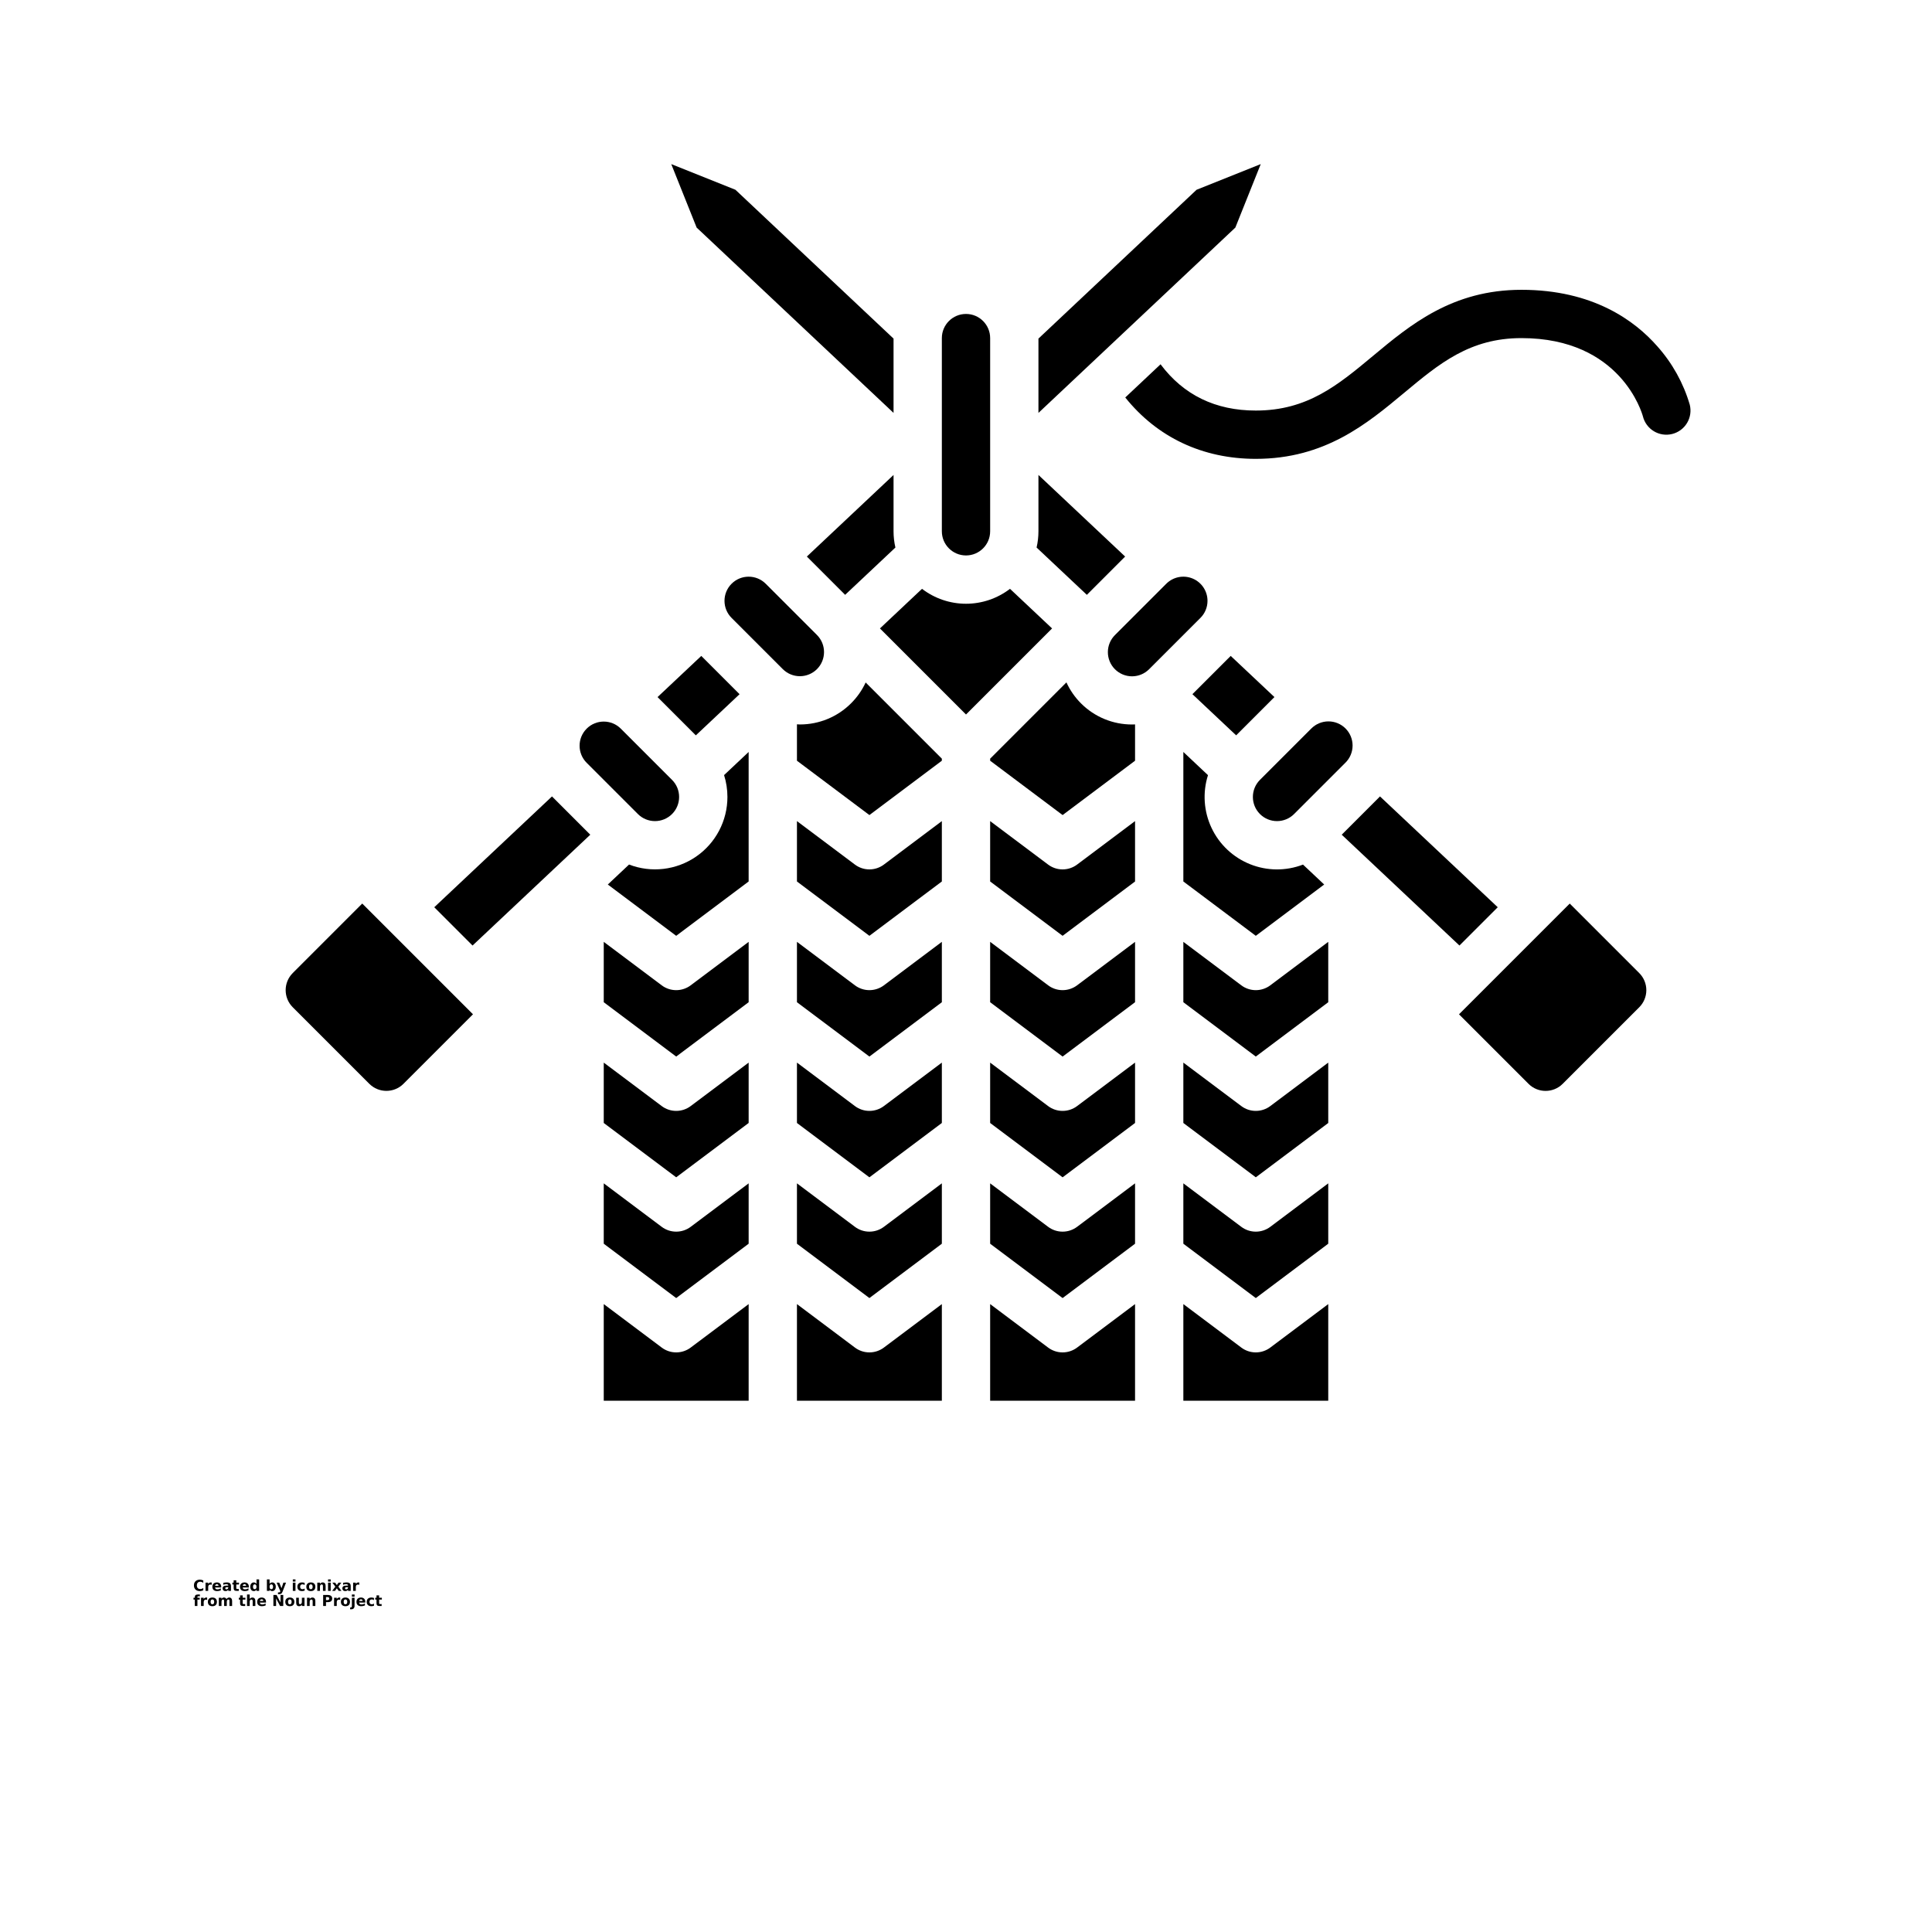 <?xml version="1.0" encoding="UTF-8"?>
<svg width="700pt" height="700pt" version="1.1" viewBox="0 0 700 700" xmlns="http://www.w3.org/2000/svg" xmlns:xlink="http://www.w3.org/1999/xlink">
 <defs>
  <symbol id="t" overflow="visible">
   <path d="m3.656-0.219c-0.188 0.094-0.387 0.168-0.594 0.219-0.199 0.051-0.406 0.078-0.625 0.078-0.668 0-1.199-0.18-1.594-0.547-0.387-0.375-0.578-0.879-0.578-1.516 0-0.645 0.191-1.148 0.578-1.516 0.395-0.375 0.926-0.562 1.594-0.562 0.219 0 0.426 0.027 0.625 0.078 0.207 0.055 0.406 0.125 0.594 0.219v0.828c-0.188-0.125-0.375-0.219-0.562-0.281-0.18-0.062-0.371-0.094-0.578-0.094-0.367 0-0.656 0.121-0.875 0.359-0.211 0.23-0.312 0.555-0.312 0.969 0 0.406 0.102 0.73 0.312 0.969 0.219 0.23 0.508 0.344 0.875 0.344 0.207 0 0.398-0.023 0.578-0.078 0.188-0.062 0.375-0.16 0.562-0.297z"/>
  </symbol>
  <symbol id="b" overflow="visible">
   <path d="m2.688-2.172c-0.086-0.039-0.168-0.07-0.25-0.094-0.086-0.02-0.168-0.031-0.25-0.031-0.25 0-0.445 0.086-0.578 0.25-0.125 0.156-0.188 0.383-0.188 0.672v1.375h-0.969v-2.984h0.969v0.484c0.113-0.195 0.25-0.336 0.406-0.422 0.164-0.094 0.359-0.141 0.578-0.141h0.109c0.039 0 0.094 0.008 0.156 0.016z"/>
  </symbol>
  <symbol id="a" overflow="visible">
   <path d="m3.438-1.5v0.266h-2.234c0.031 0.23 0.113 0.402 0.25 0.516 0.133 0.105 0.328 0.156 0.578 0.156 0.207 0 0.414-0.023 0.625-0.078 0.207-0.062 0.422-0.156 0.641-0.281v0.734c-0.219 0.094-0.445 0.164-0.672 0.203-0.23 0.039-0.453 0.062-0.672 0.062-0.543 0-0.965-0.133-1.266-0.406-0.305-0.281-0.453-0.672-0.453-1.172 0-0.477 0.145-0.859 0.438-1.141 0.301-0.281 0.707-0.422 1.219-0.422 0.469 0 0.844 0.141 1.125 0.422s0.422 0.664 0.422 1.141zm-0.969-0.328c0-0.176-0.059-0.316-0.172-0.422-0.105-0.113-0.242-0.172-0.406-0.172-0.188 0-0.34 0.055-0.453 0.156-0.117 0.105-0.188 0.25-0.219 0.438z"/>
  </symbol>
  <symbol id="f" overflow="visible">
   <path d="m1.797-1.344c-0.199 0-0.352 0.039-0.453 0.109-0.094 0.062-0.141 0.164-0.141 0.297 0 0.117 0.035 0.211 0.109 0.281 0.082 0.062 0.195 0.094 0.344 0.094 0.176 0 0.328-0.062 0.453-0.188s0.188-0.285 0.188-0.484v-0.109zm1.469-0.359v1.703h-0.969v-0.438c-0.125 0.18-0.273 0.309-0.438 0.391-0.156 0.082-0.352 0.125-0.578 0.125-0.312 0-0.57-0.086-0.766-0.266-0.188-0.188-0.281-0.422-0.281-0.703 0-0.352 0.117-0.613 0.359-0.781 0.238-0.164 0.617-0.25 1.141-0.25h0.562v-0.062c0-0.156-0.062-0.266-0.188-0.328-0.117-0.07-0.297-0.109-0.547-0.109-0.211 0-0.402 0.023-0.578 0.062-0.18 0.043-0.34 0.102-0.484 0.172v-0.719c0.195-0.051 0.398-0.086 0.609-0.109 0.207-0.031 0.414-0.047 0.625-0.047 0.539 0 0.93 0.109 1.172 0.328 0.238 0.211 0.359 0.555 0.359 1.031z"/>
  </symbol>
  <symbol id="d" overflow="visible">
   <path d="m1.5-3.844v0.859h0.984v0.672h-0.984v1.281c0 0.137 0.023 0.23 0.078 0.281 0.062 0.043 0.176 0.062 0.344 0.062h0.484v0.688h-0.812c-0.387 0-0.656-0.078-0.812-0.234s-0.234-0.422-0.234-0.797v-1.281h-0.469v-0.672h0.469v-0.859z"/>
  </symbol>
  <symbol id="k" overflow="visible">
   <path d="m2.5-2.547v-1.609h0.953v4.156h-0.953v-0.438c-0.137 0.18-0.281 0.309-0.438 0.391-0.156 0.082-0.34 0.125-0.547 0.125-0.375 0-0.684-0.145-0.922-0.438-0.23-0.289-0.344-0.672-0.344-1.141 0-0.457 0.113-0.832 0.344-1.125 0.238-0.289 0.547-0.438 0.922-0.438 0.195 0 0.375 0.043 0.531 0.125 0.164 0.086 0.316 0.215 0.453 0.391zm-0.641 1.938c0.207 0 0.363-0.07 0.469-0.219 0.113-0.156 0.172-0.379 0.172-0.672 0-0.281-0.059-0.492-0.172-0.641-0.105-0.156-0.262-0.234-0.469-0.234-0.199 0-0.355 0.078-0.469 0.234-0.105 0.148-0.156 0.359-0.156 0.641 0 0.293 0.051 0.516 0.156 0.672 0.113 0.148 0.27 0.219 0.469 0.219z"/>
  </symbol>
  <symbol id="j" overflow="visible">
   <path d="m2.047-0.609c0.207 0 0.363-0.07 0.469-0.219 0.113-0.156 0.172-0.379 0.172-0.672 0-0.281-0.059-0.492-0.172-0.641-0.105-0.156-0.262-0.234-0.469-0.234-0.199 0-0.355 0.078-0.469 0.234-0.105 0.148-0.156 0.359-0.156 0.641 0 0.293 0.051 0.516 0.156 0.672 0.113 0.148 0.27 0.219 0.469 0.219zm-0.625-1.938c0.125-0.176 0.266-0.305 0.422-0.391 0.164-0.082 0.352-0.125 0.562-0.125 0.363 0 0.664 0.148 0.906 0.438 0.238 0.293 0.359 0.668 0.359 1.125 0 0.469-0.121 0.852-0.359 1.141-0.242 0.293-0.543 0.438-0.906 0.438-0.211 0-0.398-0.043-0.562-0.125-0.156-0.082-0.297-0.211-0.422-0.391v0.438h-0.969v-4.156h0.969z"/>
  </symbol>
  <symbol id="i" overflow="visible">
   <path d="m0.062-2.984h0.953l0.812 2.016 0.688-2.016h0.953l-1.266 3.266c-0.125 0.332-0.273 0.566-0.438 0.703-0.168 0.133-0.391 0.203-0.672 0.203h-0.547v-0.641h0.297c0.164 0 0.285-0.027 0.359-0.078 0.07-0.055 0.129-0.141 0.172-0.266l0.031-0.094z"/>
  </symbol>
  <symbol id="e" overflow="visible">
   <path d="m0.453-2.984h0.969v2.984h-0.969zm0-1.172h0.969v0.781h-0.969z"/>
  </symbol>
  <symbol id="h" overflow="visible">
   <path d="m2.875-2.891v0.766c-0.125-0.082-0.258-0.145-0.391-0.188-0.137-0.039-0.273-0.062-0.406-0.062-0.273 0-0.48 0.078-0.625 0.234-0.148 0.156-0.219 0.371-0.219 0.641 0 0.281 0.07 0.5 0.219 0.656 0.145 0.156 0.352 0.234 0.625 0.234 0.145 0 0.285-0.02 0.422-0.062 0.133-0.039 0.258-0.109 0.375-0.203v0.781c-0.148 0.062-0.297 0.102-0.453 0.125-0.156 0.031-0.312 0.047-0.469 0.047-0.543 0-0.965-0.133-1.266-0.406-0.305-0.281-0.453-0.672-0.453-1.172 0-0.488 0.148-0.867 0.453-1.141 0.301-0.281 0.723-0.422 1.266-0.422 0.156 0 0.312 0.016 0.469 0.047 0.156 0.023 0.305 0.062 0.453 0.125z"/>
  </symbol>
  <symbol id="c" overflow="visible">
   <path d="m1.875-2.375c-0.211 0-0.371 0.078-0.484 0.234-0.105 0.148-0.156 0.359-0.156 0.641 0 0.293 0.051 0.516 0.156 0.672 0.113 0.148 0.273 0.219 0.484 0.219 0.207 0 0.367-0.07 0.484-0.219 0.113-0.156 0.172-0.379 0.172-0.672 0-0.281-0.059-0.492-0.172-0.641-0.117-0.156-0.277-0.234-0.484-0.234zm0-0.688c0.52 0 0.922 0.141 1.203 0.422 0.289 0.273 0.438 0.652 0.438 1.141 0 0.5-0.148 0.891-0.438 1.172-0.281 0.273-0.684 0.406-1.203 0.406-0.512 0-0.914-0.133-1.203-0.406-0.293-0.281-0.438-0.672-0.438-1.172 0-0.488 0.145-0.867 0.438-1.141 0.289-0.281 0.691-0.422 1.203-0.422z"/>
  </symbol>
  <symbol id="g" overflow="visible">
   <path d="m3.469-1.828v1.828h-0.969v-1.391c0-0.258-0.008-0.438-0.016-0.531-0.012-0.102-0.031-0.176-0.062-0.219-0.031-0.062-0.086-0.109-0.156-0.141-0.062-0.039-0.133-0.062-0.203-0.062-0.211 0-0.371 0.078-0.484 0.234-0.105 0.156-0.156 0.371-0.156 0.641v1.469h-0.969v-2.984h0.969v0.438c0.133-0.176 0.285-0.305 0.453-0.391 0.164-0.082 0.344-0.125 0.531-0.125 0.344 0 0.602 0.109 0.781 0.328 0.188 0.211 0.281 0.512 0.281 0.906z"/>
  </symbol>
  <symbol id="s" overflow="visible">
   <path d="m1.219-1.531-1.078-1.453h1l0.625 0.875 0.609-0.875h1.016l-1.078 1.453 1.125 1.531h-1l-0.672-0.938-0.672 0.938h-1.016z"/>
  </symbol>
  <symbol id="r" overflow="visible">
   <path d="m2.422-4.156v0.625h-0.516c-0.137 0-0.234 0.027-0.297 0.078-0.055 0.055-0.078 0.137-0.078 0.25v0.219h0.828v0.672h-0.828v2.312h-0.953v-2.312h-0.469v-0.672h0.469v-0.219c0-0.32 0.086-0.562 0.266-0.719 0.188-0.156 0.473-0.234 0.859-0.234z"/>
  </symbol>
  <symbol id="q" overflow="visible">
   <path d="m3.234-2.5c0.113-0.176 0.254-0.312 0.422-0.406 0.164-0.102 0.352-0.156 0.562-0.156 0.332 0 0.586 0.109 0.766 0.328 0.188 0.211 0.281 0.512 0.281 0.906v1.828h-0.969v-1.562c0.008-0.02 0.016-0.039 0.016-0.062v-0.109c0-0.219-0.031-0.375-0.094-0.469s-0.164-0.141-0.297-0.141c-0.188 0-0.336 0.078-0.438 0.234-0.094 0.148-0.141 0.359-0.141 0.641v1.469h-0.969v-1.562c0-0.332-0.031-0.547-0.094-0.641-0.055-0.094-0.152-0.141-0.297-0.141-0.18 0-0.32 0.078-0.422 0.234-0.094 0.148-0.141 0.359-0.141 0.641v1.469h-0.969v-2.984h0.969v0.438c0.113-0.176 0.242-0.305 0.391-0.391 0.156-0.082 0.328-0.125 0.516-0.125 0.207 0 0.391 0.055 0.547 0.156 0.156 0.094 0.273 0.23 0.359 0.406z"/>
  </symbol>
  <symbol id="p" overflow="visible">
   <path d="m3.469-1.828v1.828h-0.969v-1.391c0-0.258-0.008-0.438-0.016-0.531-0.012-0.102-0.031-0.176-0.062-0.219-0.031-0.062-0.086-0.109-0.156-0.141-0.062-0.039-0.133-0.062-0.203-0.062-0.211 0-0.371 0.078-0.484 0.234-0.105 0.156-0.156 0.371-0.156 0.641v1.469h-0.969v-4.156h0.969v1.609c0.133-0.176 0.285-0.305 0.453-0.391 0.164-0.082 0.344-0.125 0.531-0.125 0.344 0 0.602 0.109 0.781 0.328 0.188 0.211 0.281 0.512 0.281 0.906z"/>
  </symbol>
  <symbol id="o" overflow="visible">
   <path d="m0.5-3.984h1.156l1.438 2.734v-2.734h0.984v3.984h-1.156l-1.438-2.734v2.734h-0.984z"/>
  </symbol>
  <symbol id="n" overflow="visible">
   <path d="m0.422-1.172v-1.812h0.969v0.297 0.609 0.484c0 0.242 0.004 0.418 0.016 0.531 0.008 0.105 0.031 0.18 0.062 0.219 0.039 0.062 0.094 0.117 0.156 0.156 0.062 0.031 0.133 0.047 0.219 0.047 0.195 0 0.352-0.078 0.469-0.234 0.113-0.156 0.172-0.367 0.172-0.641v-1.469h0.953v2.984h-0.953v-0.438c-0.148 0.18-0.305 0.309-0.469 0.391-0.156 0.082-0.336 0.125-0.531 0.125-0.344 0-0.609-0.102-0.797-0.312-0.18-0.219-0.266-0.531-0.266-0.938z"/>
  </symbol>
  <symbol id="m" overflow="visible">
   <path d="m0.5-3.984h1.703c0.508 0 0.898 0.117 1.172 0.344 0.27 0.219 0.406 0.539 0.406 0.953 0 0.418-0.137 0.742-0.406 0.969-0.273 0.219-0.664 0.328-1.172 0.328h-0.672v1.391h-1.031zm1.031 0.75v1.109h0.562c0.195 0 0.348-0.047 0.453-0.141 0.113-0.102 0.172-0.242 0.172-0.422 0-0.176-0.059-0.312-0.172-0.406-0.105-0.094-0.258-0.141-0.453-0.141z"/>
  </symbol>
  <symbol id="l" overflow="visible">
   <path d="m0.453-2.984h0.969v2.938c0 0.395-0.102 0.695-0.297 0.906-0.188 0.219-0.465 0.328-0.828 0.328h-0.484v-0.641h0.172c0.176 0 0.297-0.043 0.359-0.125 0.07-0.074 0.109-0.23 0.109-0.469zm0-1.172h0.969v0.781h-0.969z"/>
  </symbol>
 </defs>
 <g>
  <path d="m447.88 266.43 13.871-13.871-15.844-14.91-13.871 13.867z"/>
  <path d="m456.79 59.457-23.254 9.301-57.289 53.922v26.922l71.344-67.148z"/>
  <path d="m428.75 272.45v46.922l26.25 19.688 24.777-18.582-7.672-7.219h-0.004c-6.176 2.375-13.023 2.328-19.168-0.137-6.144-2.461-11.133-7.152-13.961-13.137-2.832-5.984-3.293-12.816-1.297-19.129z"/>
  <path d="m407.66 201.65-31.414-29.562v20.41c0 1.98-0.227 3.953-0.672 5.883l18.215 17.141z"/>
  <path d="m324.42 198.38c-0.445-1.93-0.672-3.902-0.672-5.883v-20.41l-31.41 29.562 13.867 13.871z"/>
  <path d="m350 201.25c4.832-0.004 8.746-3.918 8.75-8.75v-70c0-4.832-3.918-8.75-8.75-8.75s-8.75 3.918-8.75 8.75v70c0.004 4.832 3.918 8.746 8.75 8.75z"/>
  <path d="m456.5 294.94c3.418 3.418 8.957 3.418 12.375 0l18.562-18.562c1.672-1.633 2.617-3.867 2.633-6.207 0.012-2.336-0.91-4.582-2.562-6.234-1.652-1.652-3.898-2.578-6.238-2.562-2.336 0.012-4.57 0.961-6.207 2.629l-18.562 18.562c-3.41 3.418-3.41 8.957 0 12.375z"/>
  <path d="m323.75 122.68-57.289-53.922-23.254-9.301 9.199 22.996 71.344 67.148z"/>
  <path d="m245 402.5c-1.895 0-3.734-0.613-5.25-1.75l-21-15.75v21.875l26.25 19.688 26.25-19.688v-21.875l-21 15.75c-1.516 1.137-3.356 1.75-5.25 1.75z"/>
  <path d="m315 490c-1.895 0-3.734-0.613-5.25-1.75l-21-15.75v35h52.5v-35l-21 15.75c-1.516 1.137-3.356 1.75-5.25 1.75z"/>
  <path d="m315 446.25c-1.895 0-3.734-0.613-5.25-1.75l-21-15.75v21.875l26.25 19.688 26.25-19.688v-21.875l-21 15.75c-1.516 1.137-3.356 1.75-5.25 1.75z"/>
  <path d="m296 242.44c3.414-3.418 3.414-8.957 0-12.371l-18.562-18.562c-3.418-3.418-8.957-3.418-12.375 0-3.418 3.418-3.418 8.957 0 12.375l18.562 18.562v-0.004c1.641 1.641 3.863 2.562 6.188 2.562 2.32 0 4.543-0.922 6.188-2.562z"/>
  <path d="m315 315c-1.895 0-3.734-0.613-5.25-1.75l-21-15.75v21.875l26.25 19.688 26.25-19.688v-21.875l-21 15.75c-1.516 1.137-3.356 1.75-5.25 1.75z"/>
  <path d="m263.56 288.75c0.004 8.645-4.25 16.734-11.375 21.629-7.125 4.894-16.203 5.965-24.27 2.859l-7.695 7.242 24.777 18.582 26.25-19.688v-46.922l-8.902 8.379c0.809 2.562 1.215 5.231 1.215 7.918z"/>
  <path d="m315 402.5c-1.895 0-3.734-0.613-5.25-1.75l-21-15.75v21.875l26.25 19.688 26.25-19.688v-21.875l-21 15.75c-1.516 1.137-3.356 1.75-5.25 1.75z"/>
  <path d="m315 358.75c-1.895 0-3.734-0.613-5.25-1.75l-21-15.75v21.875l26.25 19.688 26.25-19.688v-21.875l-21 15.75c-1.516 1.137-3.356 1.75-5.25 1.75z"/>
  <path d="m245 358.75c-1.895 0-3.734-0.613-5.25-1.75l-21-15.75v21.875l26.25 19.688 26.25-19.688v-21.875l-21 15.75c-1.516 1.137-3.356 1.75-5.25 1.75z"/>
  <path d="m200.01 288.55-42.672 40.164 13.871 13.871 42.664-40.152-13.684-13.684c-0.062-0.062-0.117-0.133-0.18-0.199z"/>
  <path d="m231.12 294.94c1.641 1.641 3.863 2.562 6.188 2.562 2.32 0 4.543-0.922 6.188-2.562 3.414-3.418 3.414-8.957 0-12.371l-18.562-18.562c-3.418-3.418-8.957-3.418-12.375 0-3.418 3.418-3.418 8.957 0 12.375z"/>
  <path d="m106.06 352.56c-3.414 3.418-3.414 8.957 0 12.375l27.75 27.75c3.418 3.414 8.957 3.414 12.375 0l25.188-25.188-40.125-40.125z"/>
  <path d="m267.96 251.52-13.871-13.867-15.844 14.91 13.871 13.871z"/>
  <path d="m245 446.25c-1.895 0-3.734-0.613-5.25-1.75l-21-15.75v21.875l26.25 19.688 26.25-19.688v-21.875l-21 15.75c-1.516 1.137-3.356 1.75-5.25 1.75z"/>
  <path d="m245 490c-1.895 0-3.734-0.613-5.25-1.75l-21-15.75v35h52.5v-35l-21 15.75c-1.516 1.137-3.356 1.75-5.25 1.75z"/>
  <path d="m308.37 254.81c-4.918 4.926-11.598 7.688-18.559 7.676-0.355 0-0.707-0.035-1.062-0.051v13.188l26.25 19.688 26.25-19.688v-0.75l-27.602-27.602v-0.004c-1.301 2.805-3.086 5.359-5.277 7.543z"/>
  <path d="m365.94 213.34c-4.574 3.508-10.176 5.41-15.938 5.41s-11.363-1.902-15.938-5.41l-15.246 14.352 31.184 31.184 31.184-31.184z"/>
  <path d="m391.63 254.81c-2.184-2.195-3.961-4.758-5.246-7.57l-27.633 27.633v0.75l26.25 19.688 26.25-19.688v-13.152c-0.352 0.016-0.707 0.027-1.062 0.027-6.965 0.02-13.648-2.75-18.559-7.688z"/>
  <path d="m437.5 217.69c0-3.535-2.133-6.727-5.402-8.082-3.269-1.355-7.031-0.605-9.535 1.895l-18.562 18.562c-1.656 1.637-2.594 3.867-2.598 6.199-0.008 2.328 0.914 4.566 2.562 6.211 1.645 1.648 3.883 2.57 6.211 2.566 2.332-0.008 4.562-0.945 6.199-2.602l18.562-18.562c1.645-1.637 2.57-3.863 2.562-6.188z"/>
  <path d="m385 315c-1.895 0-3.734-0.613-5.25-1.75l-21-15.75v21.875l26.25 19.688 26.25-19.688v-21.875l-21 15.75c-1.516 1.137-3.356 1.75-5.25 1.75z"/>
  <path d="m455 490c-1.895 0-3.734-0.613-5.25-1.75l-21-15.75v35h52.5v-35l-21 15.75c-1.516 1.137-3.356 1.75-5.25 1.75z"/>
  <path d="m385 402.5c-1.895 0-3.734-0.613-5.25-1.75l-21-15.75v21.875l26.25 19.688 26.25-19.688v-21.875l-21 15.75c-1.516 1.137-3.356 1.75-5.25 1.75z"/>
  <path d="m385 490c-1.895 0-3.734-0.613-5.25-1.75l-21-15.75v35h52.5v-35l-21 15.75c-1.516 1.137-3.356 1.75-5.25 1.75z"/>
  <path d="m385 446.25c-1.895 0-3.734-0.613-5.25-1.75l-21-15.75v21.875l26.25 19.688 26.25-19.688v-21.875l-21 15.75c-1.516 1.137-3.356 1.75-5.25 1.75z"/>
  <path d="m385 358.75c-1.895 0-3.734-0.613-5.25-1.75l-21-15.75v21.875l26.25 19.688 26.25-19.688v-21.875l-21 15.75c-1.516 1.137-3.356 1.75-5.25 1.75z"/>
  <path d="m455 446.25c-1.895 0-3.734-0.613-5.25-1.75l-21-15.75v21.875l26.25 19.688 26.25-19.688v-21.875l-21 15.75c-1.516 1.137-3.356 1.75-5.25 1.75z"/>
  <path d="m542.66 328.71-42.668-40.156c-0.062 0.062-0.121 0.129-0.184 0.195l-13.68 13.68 42.656 40.152z"/>
  <path d="m455 358.75c-1.895 0-3.734-0.613-5.25-1.75l-21-15.75v21.875l26.25 19.688 26.25-19.688v-21.875l-21 15.75c-1.516 1.137-3.356 1.75-5.25 1.75z"/>
  <path d="m455 402.5c-1.895 0-3.734-0.613-5.25-1.75l-21-15.75v21.875l26.25 19.688 26.25-19.688v-21.875l-21 15.75c-1.516 1.137-3.356 1.75-5.25 1.75z"/>
  <path d="m568.75 327.38-40.125 40.125 25.191 25.188h-0.004c3.418 3.418 8.957 3.418 12.375 0l27.75-27.75c1.641-1.641 2.562-3.867 2.562-6.188s-0.922-4.547-2.562-6.188z"/>
  <path d="m605.87 157.24c-2.25 0.562-4.633 0.211-6.625-0.984-1.988-1.195-3.422-3.129-3.984-5.383-0.297-1.094-7.973-28.371-44.012-28.371-18.703 0-29.738 9.199-42.523 19.852-13.445 11.199-28.68 23.898-53.727 23.898-19.293 0-35.734-7.809-47.293-22.234l12.785-12.031c8.324 11.133 19.906 16.766 34.508 16.766 18.703 0 29.738-9.199 42.523-19.852 13.445-11.199 28.68-23.898 53.727-23.898 25.879 0 41.059 11.145 49.242 20.484 5.434 6.09 9.449 13.312 11.746 21.145 0.562 2.25 0.211 4.633-0.984 6.625-1.195 1.988-3.129 3.422-5.383 3.984z"/>
  <use x="70" y="576.406" xlink:href="#t"/>
  <use x="74.012" y="576.406" xlink:href="#b"/>
  <use x="76.711" y="576.406" xlink:href="#a"/>
  <use x="80.418" y="576.406" xlink:href="#f"/>
  <use x="84.109" y="576.406" xlink:href="#d"/>
  <use x="86.723" y="576.406" xlink:href="#a"/>
  <use x="90.434" y="576.406" xlink:href="#k"/>
  <use x="96.25" y="576.406" xlink:href="#j"/>
  <use x="100.168" y="576.406" xlink:href="#i"/>
  <use x="105.637" y="576.406" xlink:href="#e"/>
  <use x="107.508" y="576.406" xlink:href="#h"/>
  <use x="110.75" y="576.406" xlink:href="#c"/>
  <use x="114.508" y="576.406" xlink:href="#g"/>
  <use x="118.402" y="576.406" xlink:href="#e"/>
  <use x="120.277" y="576.406" xlink:href="#s"/>
  <use x="123.805" y="576.406" xlink:href="#f"/>
  <use x="127.492" y="576.406" xlink:href="#b"/>
  <use x="70" y="581.875" xlink:href="#r"/>
  <use x="72.379" y="581.875" xlink:href="#b"/>
  <use x="75.078" y="581.875" xlink:href="#c"/>
  <use x="78.832" y="581.875" xlink:href="#q"/>
  <use x="86.438" y="581.875" xlink:href="#d"/>
  <use x="89.051" y="581.875" xlink:href="#p"/>
  <use x="92.941" y="581.875" xlink:href="#a"/>
  <use x="98.555" y="581.875" xlink:href="#o"/>
  <use x="103.133" y="581.875" xlink:href="#c"/>
  <use x="106.891" y="581.875" xlink:href="#n"/>
  <use x="110.785" y="581.875" xlink:href="#g"/>
  <use x="116.582" y="581.875" xlink:href="#m"/>
  <use x="120.59" y="581.875" xlink:href="#b"/>
  <use x="123.285" y="581.875" xlink:href="#c"/>
  <use x="127.043" y="581.875" xlink:href="#l"/>
  <use x="128.918" y="581.875" xlink:href="#a"/>
  <use x="132.625" y="581.875" xlink:href="#h"/>
  <use x="135.867" y="581.875" xlink:href="#d"/>
 </g>
</svg>
